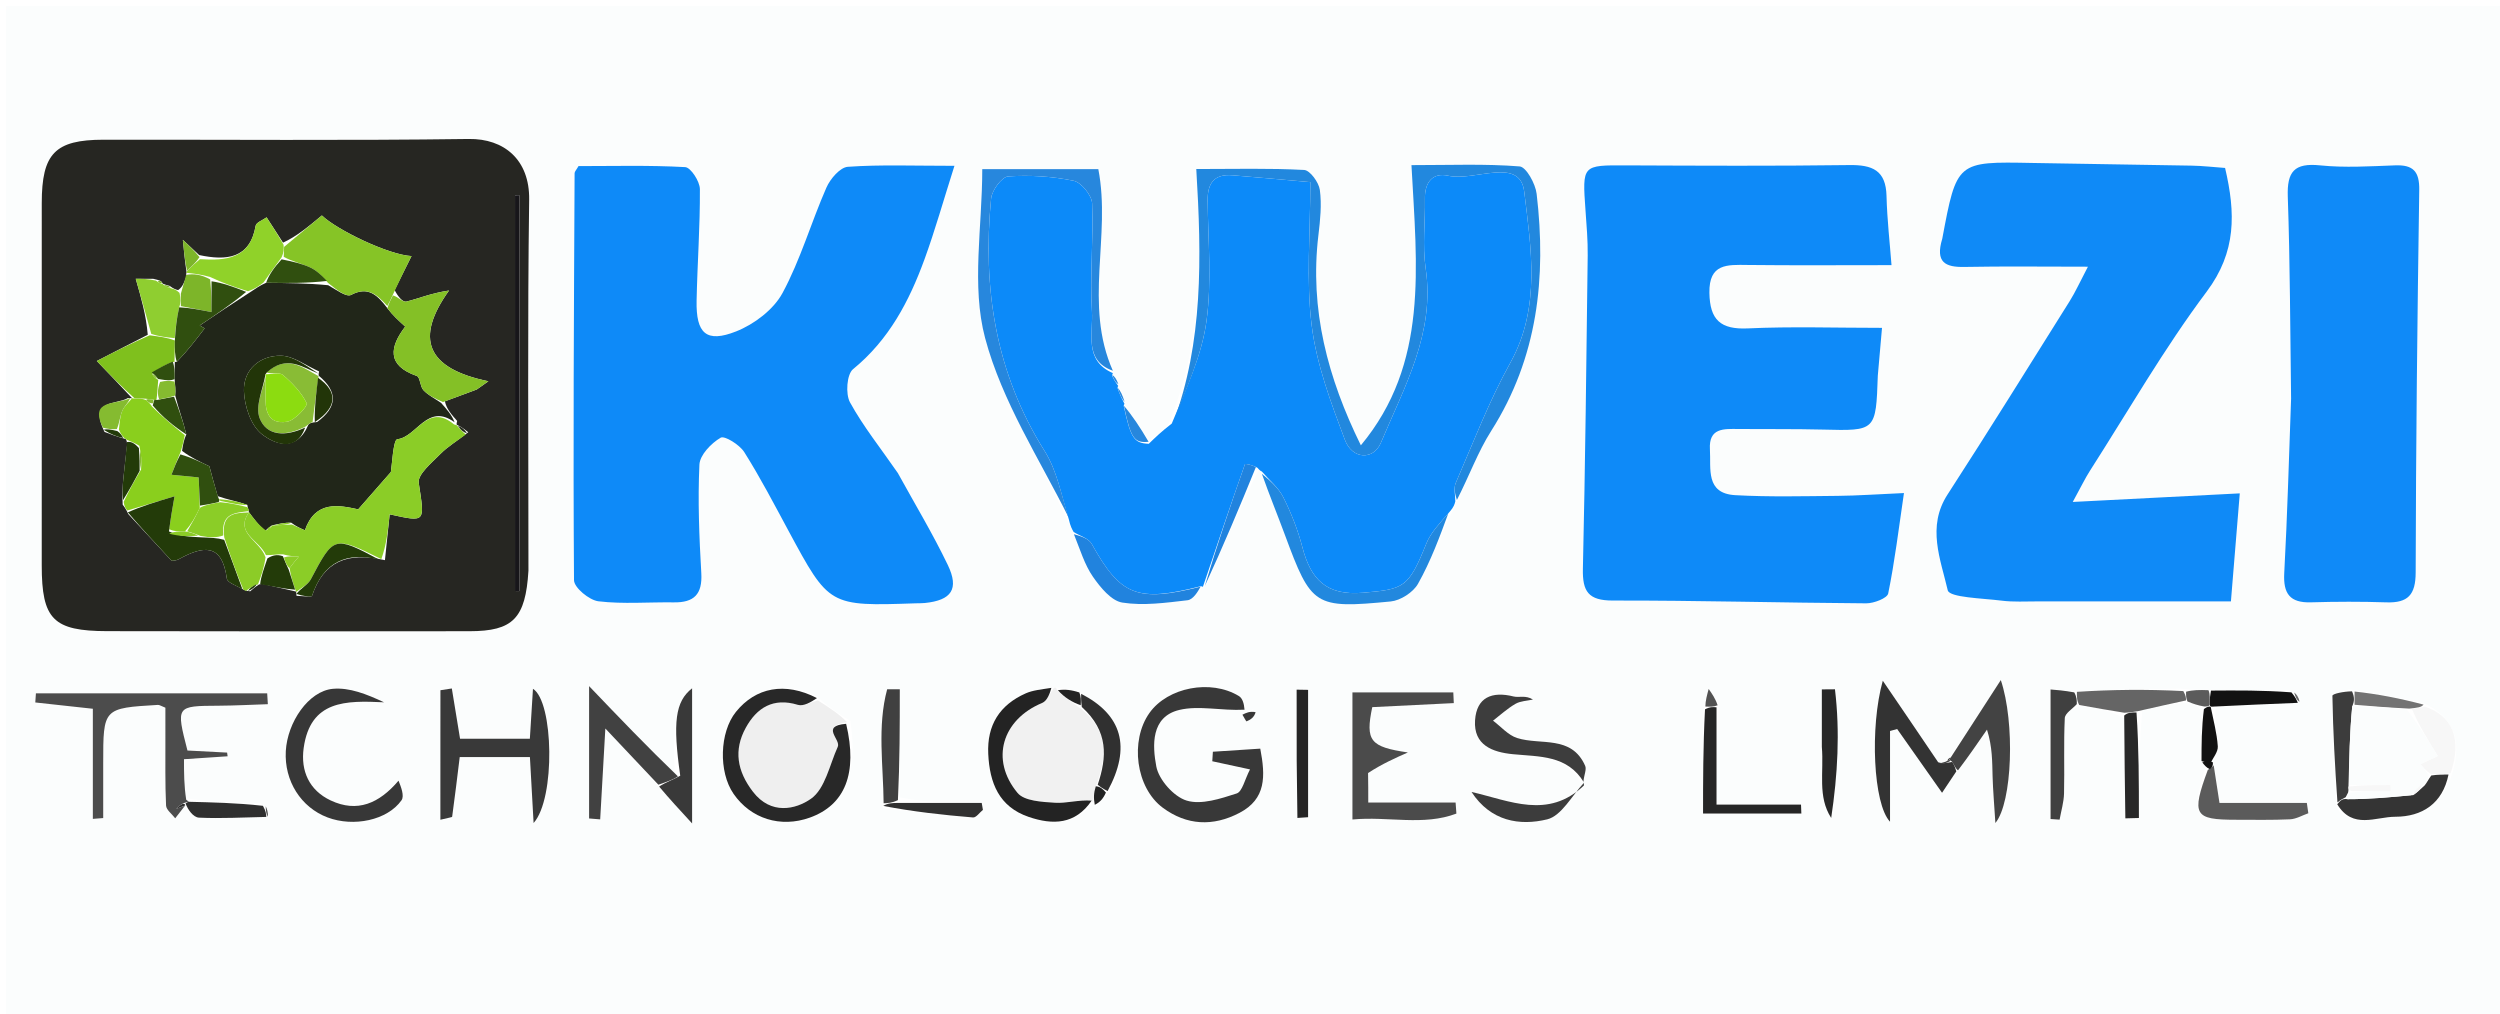 <svg version="1.1" id="Layer_1" xmlns="http://www.w3.org/2000/svg" xmlns:xlink="http://www.w3.org/1999/xlink" x="0px" y="0px"
	 width="100%" viewBox="0 0 414 168" enable-background="new 0 0 414 168" xml:space="preserve">
<path fill="#FBFDFD" opacity="1" stroke="none" 
	d="
M311,169 
	C207.333,169 104.167,169 1,169 
	C1,113 1,57 1,1 
	C139,1 277,1 415,1 
	C415,57 415,113 415,169 
	C380.5,169 346,169 311,169 
M321.744,126.379 
	C321.482,126.367 321.22,126.356 320.636,125.703 
	C317.887,121.671 315.139,117.639 311.79,112.728 
	C309.628,120.414 310.212,133.171 312.989,136.078 
	C312.989,130.595 312.989,125.823 312.989,121.051 
	C313.383,120.942 313.776,120.834 314.17,120.725 
	C316.566,124.128 318.962,127.532 321.604,131.285 
	C322.541,129.881 323.255,128.811 324.522,127.4 
	C326.03,125.209 327.537,123.019 329.045,120.828 
	C329.956,123.716 329.9,126.152 329.972,128.585 
	C330.039,130.873 330.24,133.157 330.434,136.291 
	C333.261,132.889 333.696,119.624 331.334,112.62 
	C328.192,117.477 325.627,121.444 322.78,125.539 
	C322.6,125.666 322.494,125.838 321.744,126.379 
M185.21,63.278 
	C184.886,62.776 184.561,62.273 184.21,61.962 
	C184.21,61.962 184.288,61.786 184.296,61.001 
	C179.416,50.415 184.033,39.148 181.883,28.009 
	C175.706,28.009 169.456,28.009 162.663,28.009 
	C162.663,37.614 160.836,47.34 163.131,55.97 
	C165.932,66.504 172.195,76.118 176.991,86.693 
	C177.259,87.162 177.526,87.631 177.882,88.823 
	C178.892,91.076 179.612,93.529 180.998,95.52 
	C182.222,97.28 184.034,99.501 185.859,99.789 
	C189.358,100.342 193.068,99.816 196.651,99.402 
	C197.591,99.293 198.388,97.95 199.15,97.058 
	C199.15,97.058 199.191,97.207 199.836,96.904 
	C202.542,90.486 205.248,84.069 208.461,77.855 
	C208.626,77.93 208.792,78.005 208.962,78.825 
	C210.236,82.068 211.565,85.29 212.773,88.557 
	C217.151,100.396 217.664,100.824 230.299,99.603 
	C231.922,99.446 234.022,98.094 234.816,96.685 
	C236.916,92.962 238.42,88.904 240.641,84.427 
	C240.761,83.959 240.882,83.49 241.521,82.572 
	C243.308,78.818 244.735,74.834 246.948,71.35 
	C254.659,59.211 256.097,45.936 254.468,32.098 
	C254.272,30.427 252.74,27.646 251.652,27.559 
	C245.939,27.102 240.17,27.345 233.737,27.345 
	C234.645,44.258 236.602,60.216 225.359,73.745 
	C219.886,62.625 216.838,51.241 218.334,38.903 
	C218.633,36.433 218.895,33.879 218.566,31.446 
	C218.397,30.2 216.935,28.198 215.969,28.145 
	C210.245,27.832 204.496,27.991 198.103,27.991 
	C199.002,42.728 199.24,56.681 193.415,70.403 
	C192.356,71.433 191.297,72.462 190.174,72.823 
	C188.837,70.816 187.501,68.808 186.115,66.901 
	C186.115,66.901 186.227,66.908 186.255,66.198 
	C185.88,65.415 185.506,64.633 185.094,63.935 
	C185.094,63.935 185.187,63.927 185.21,63.278 
M364.572,117.881 
	C364.572,120.598 364.572,123.315 364.572,126.032 
	C365.053,126.179 365.535,126.325 366.016,126.471 
	C366.461,125.512 367.329,124.525 367.268,123.599 
	C367.124,121.424 366.537,119.278 367.03,116.95 
	C371.524,116.763 376.018,116.576 381.088,116.009 
	C380.672,115.452 380.256,114.894 378.936,114.261 
	C374.669,114.295 370.402,114.328 365.308,114.227 
	C364.21,114.239 363.113,114.25 361.099,114.046 
	C355.378,114.123 349.657,114.199 343.042,114.454 
	C341.815,114.355 340.587,114.257 339.572,114.176 
	C339.572,121.525 339.572,128.577 339.572,135.63 
	C340.071,135.665 340.571,135.7 341.07,135.734 
	C341.326,134.289 341.77,132.849 341.804,131.399 
	C341.904,127.239 341.729,123.07 341.93,118.917 
	C341.969,118.116 343.222,117.374 344.721,116.881 
	C347.084,117.264 349.447,117.648 351.725,118.961 
	C351.802,124.48 351.88,130 351.958,135.52 
	C352.706,135.5 353.454,135.48 354.202,135.46 
	C354.202,129.652 354.202,123.843 354.771,117.567 
	C357.181,117.042 359.591,116.518 362.488,116.33 
	C363.231,116.572 363.974,116.814 364.572,117.881 
M43.059,133.015 
	C39.105,132.946 35.152,132.878 30.469,132.142 
	C30.469,130.064 30.469,127.987 30.469,125.724 
	C33.139,125.545 35.416,125.393 37.693,125.241 
	C37.665,125.036 37.637,124.832 37.609,124.628 
	C35.376,124.512 33.142,124.395 31.042,124.286 
	C29.142,116.885 29.142,116.908 36.194,116.867 
	C38.915,116.851 41.635,116.702 44.355,116.615 
	C44.319,116.013 44.283,115.412 44.247,114.811 
	C31.48,114.811 18.714,114.811 5.948,114.811 
	C5.913,115.317 5.879,115.822 5.844,116.328 
	C8.627,116.632 11.409,116.937 15.375,117.371 
	C15.375,123.452 15.375,129.53 15.375,135.607 
	C15.947,135.562 16.519,135.517 17.091,135.471 
	C17.091,132.438 17.091,129.404 17.091,126.371 
	C17.091,117.274 17.091,117.271 26.147,116.732 
	C26.41,116.717 26.687,116.925 27.388,117.194 
	C27.388,118.821 27.384,120.616 27.389,122.411 
	C27.399,126.074 27.33,129.741 27.499,133.398 
	C27.533,134.123 28.486,134.806 29.015,135.508 
	C29.556,134.813 30.096,134.118 30.695,133.337 
	C30.695,133.337 30.649,133.07 30.935,132.833 
	C30.935,132.833 31.289,132.719 30.17,133.363 
	C31.098,134.076 32,135.358 32.959,135.403 
	C36.662,135.576 40.383,135.355 44.636,135.254 
	C44.414,134.559 44.192,133.865 43.059,133.015 
M183.88,131.096 
	C187.391,123.693 185.798,118.363 178.437,114.44 
	C177.454,114.272 176.47,114.104 175.168,113.833 
	C174.94,113.797 174.724,113.832 173.695,113.879 
	C172.412,114.181 171.045,114.294 169.861,114.82 
	C165.55,116.733 163.424,120.066 163.654,124.858 
	C163.884,129.651 165.417,133.603 170.369,135.286 
	C174.321,136.63 178.06,136.579 181.013,133.013 
	C181.013,133.013 181.052,133.028 181.536,133.525 
	C182.13,132.878 182.724,132.23 183.88,131.096 
M401.115,116.343 
	C397.384,115.63 393.653,114.917 389.082,114.139 
	C388.093,114.503 386.24,114.881 386.246,115.228 
	C386.348,121.181 386.679,127.13 386.893,133.706 
	C389.606,137.405 393.416,135.258 396.652,135.255 
	C401.09,135.251 404.508,133.081 406.183,127.817 
	C407.758,122.355 406.119,118.525 401.115,116.343 
M149.006,132.039 
	C149.006,126.073 149.006,120.107 149.006,114.141 
	C148.309,114.14 147.612,114.139 146.915,114.138 
	C145.256,120.318 146.274,126.708 146.204,133.898 
	C151.18,134.411 156.153,134.966 161.138,135.371 
	C161.645,135.413 162.225,134.556 162.771,134.116 
	C162.705,133.734 162.639,133.352 162.574,132.97 
	C158.073,132.97 153.573,132.97 149.006,132.039 
M366.349,125.778 
	C365.799,125.936 365.249,126.094 364.699,126.252 
	C365.031,126.684 365.364,127.116 365.015,127.775 
	C362.855,134.99 363.353,135.75 370.276,135.753 
	C373.265,135.754 376.258,135.821 379.241,135.677 
	C380.26,135.627 381.253,135.025 382.258,134.675 
	C382.177,134.105 382.095,133.534 382.013,132.964 
	C377.095,132.964 372.176,132.964 367.548,132.964 
	C367.13,130.255 366.858,128.491 366.349,125.778 
M284.621,116.458 
	C284.066,115.67 283.511,114.882 282.956,114.094 
	C282.686,115.076 282.415,116.057 282.025,117.962 
	C282.025,123.707 282.025,129.452 282.025,134.719 
	C287.979,134.719 293.142,134.719 298.305,134.719 
	C298.286,134.228 298.267,133.736 298.248,133.245 
	C293.766,133.245 289.285,133.245 284.256,133.245 
	C284.256,127.403 284.256,122.268 284.621,116.458 
M262.293,130.552 
	C256.376,135.745 250.025,132.599 243.68,131.146 
	C246.867,136.033 251.681,136.789 256.21,135.686 
	C258.591,135.106 260.298,131.762 262.193,129.109 
	C262.314,128.337 262.769,127.419 262.504,126.818 
	C260.237,121.677 255.132,123.46 251.229,122.213 
	C249.746,121.74 248.564,120.326 247.245,119.341 
	C248.477,118.396 249.633,117.322 250.967,116.553 
	C251.793,116.077 252.887,116.064 253.861,115.843 
	C252.628,115.073 251.554,115.563 250.66,115.338 
	C247.059,114.432 244.517,115.48 244.268,119.295 
	C244.001,123.398 247.155,124.565 250.528,124.895 
	C254.936,125.326 259.57,125.024 262.293,130.552 
M111.74,128.454 
	C107.134,123.637 102.527,118.821 97.554,113.622 
	C97.554,121.671 97.554,128.604 97.554,135.538 
	C98.166,135.588 98.779,135.638 99.391,135.688 
	C99.661,130.937 99.93,126.186 100.245,120.64 
	C103.504,124.094 106.263,127.019 109.273,130.564 
	C110.836,132.261 112.4,133.959 114.612,136.361 
	C114.612,128.143 114.612,121.228 114.612,113.983 
	C111.803,116.188 111.394,119.617 111.74,128.454 
M140.834,119.416 
	C139.038,118.274 137.242,117.131 135.127,115.218 
	C129.985,112.863 125.133,113.839 121.869,117.887 
	C119.153,121.254 118.963,127.823 121.476,131.457 
	C124.335,135.59 129.262,137.13 134.093,135.402 
	C139.902,133.323 142.087,128.111 140.834,119.416 
M87.514,94.064 
	C87.519,73.732 87.346,53.396 87.63,33.068 
	C87.722,26.434 83.464,22.933 77.628,23.014 
	C57.466,23.293 37.298,23.108 17.132,23.136 
	C9.104,23.147 6.918,25.422 6.915,33.627 
	C6.906,53.627 6.906,73.626 6.911,93.626 
	C6.914,102.554 8.787,104.498 17.761,104.519 
	C37.761,104.567 57.76,104.558 77.76,104.529 
	C84.956,104.518 87.028,102.424 87.514,94.064 
M148.483,78.012 
	C145.858,74.246 142.957,70.632 140.76,66.631 
	C139.994,65.238 140.225,61.981 141.269,61.129 
	C147.217,56.274 150.567,49.873 153.1,42.934 
	C154.832,38.189 156.198,33.311 158.056,27.46 
	C151.274,27.46 145.815,27.239 140.399,27.622 
	C139.116,27.713 137.488,29.62 136.856,31.058 
	C134.317,36.84 132.564,43.015 129.578,48.534 
	C128.093,51.28 124.877,53.706 121.894,54.884 
	C116.956,56.834 115.246,55.22 115.357,49.787 
	C115.482,43.628 115.942,37.472 115.902,31.317 
	C115.893,30.041 114.386,27.726 113.469,27.675 
	C107.533,27.343 101.569,27.505 95.801,27.505 
	C95.45,28.128 95.154,28.408 95.153,28.69 
	C95.046,51.155 94.895,73.62 95.056,96.083 
	C95.065,97.313 97.58,99.394 99.107,99.576 
	C103.214,100.066 107.419,99.694 111.583,99.753 
	C114.936,99.8 116.339,98.413 116.136,94.912 
	C115.79,88.93 115.543,82.916 115.824,76.941 
	C115.899,75.338 117.777,73.403 119.336,72.484 
	C119.988,72.1 122.478,73.646 123.25,74.871 
	C125.904,79.081 128.209,83.515 130.575,87.902 
	C137.31,100.392 137.296,100.399 151.648,99.909 
	C152.148,99.892 152.651,99.909 153.147,99.859 
	C157.567,99.409 158.877,97.558 156.952,93.552 
	C154.505,88.461 151.583,83.597 148.483,78.012 
M311.014,61.742 
	C311.225,59.312 311.437,56.883 311.662,54.292 
	C303.979,54.292 296.697,54.045 289.443,54.382 
	C284.907,54.592 283.155,52.963 283.077,48.501 
	C282.992,43.622 286.021,43.839 289.386,43.879 
	C297.134,43.971 304.882,43.908 313.235,43.908 
	C312.962,40.304 312.506,36.379 312.408,32.445 
	C312.302,28.198 310.061,27.282 306.249,27.335 
	C293.943,27.505 281.633,27.439 269.324,27.386 
	C262.006,27.354 262.02,27.288 262.557,34.815 
	C262.735,37.305 262.953,39.802 262.923,42.293 
	C262.712,59.589 262.516,76.886 262.127,94.179 
	C262.042,97.939 263.013,99.459 267.099,99.451 
	C281.08,99.425 295.06,99.823 309.042,99.913 
	C310.304,99.921 312.525,99.068 312.686,98.284 
	C313.766,93.018 314.41,87.662 315.296,81.649 
	C310.878,81.845 307.596,82.084 304.312,82.115 
	C298.662,82.167 292.999,82.313 287.365,82 
	C282.392,81.724 283.356,77.617 283.164,74.417 
	C282.949,70.831 285.47,71.022 287.877,71.043 
	C292.539,71.082 297.203,71.021 301.862,71.139 
	C310.652,71.363 310.651,71.404 311.014,61.742 
M321.535,39.953 
	C320.442,43.468 322.165,44.268 325.315,44.206 
	C331.829,44.077 338.347,44.167 345.759,44.167 
	C344.432,46.691 343.701,48.332 342.757,49.839 
	C336.043,60.549 329.374,71.288 322.507,81.898 
	C319.041,87.252 321.376,92.665 322.547,97.756 
	C322.824,98.959 328.329,99.07 331.456,99.467 
	C333.425,99.718 335.445,99.59 337.443,99.592 
	C347.891,99.6 358.339,99.596 369.44,99.596 
	C369.928,93.64 370.416,87.692 370.908,81.701 
	C361.253,82.197 352.773,82.633 343.249,83.122 
	C344.68,80.511 345.309,79.184 346.096,77.957 
	C352.464,68.018 358.361,57.721 365.423,48.3 
	C370.367,41.705 370.223,35.273 368.474,27.812 
	C366.592,27.676 364.794,27.465 362.992,27.43 
	C354.173,27.258 345.353,27.158 336.534,26.986 
	C324.038,26.741 324.039,26.724 321.535,39.953 
M379.404,66.504 
	C379.044,75.973 378.782,85.447 378.27,94.908 
	C378.086,98.322 379.208,99.851 382.701,99.747 
	C386.855,99.624 391.019,99.61 395.172,99.751 
	C398.752,99.872 400.029,98.519 400.036,94.79 
	C400.076,73.684 400.314,52.578 400.628,31.474 
	C400.674,28.397 399.637,27.271 396.635,27.382 
	C392.493,27.535 388.306,27.805 384.204,27.384 
	C379.921,26.944 378.713,28.427 378.857,32.577 
	C379.236,43.546 379.248,54.527 379.404,66.504 
M226.521,127.531 
	C228.866,126.496 231.212,125.46 233.145,124.607 
	C226.916,123.683 226.07,122.709 227.247,117.102 
	C231.72,116.881 236.234,116.658 240.749,116.434 
	C240.722,115.845 240.695,115.255 240.668,114.666 
	C235.196,114.666 229.724,114.666 223.963,114.666 
	C223.963,121.343 223.963,128.252 223.963,135.708 
	C229.865,135.15 235.72,136.809 241.179,134.73 
	C241.135,134.122 241.091,133.513 241.048,132.904 
	C236.302,132.904 231.557,132.904 226.584,132.904 
	C226.584,131.124 226.584,129.812 226.521,127.531 
M206.44,117.151 
	C206.022,116.51 205.753,115.626 205.164,115.267 
	C200.508,112.432 193.377,113.817 190.359,118.052 
	C187.097,122.629 188.058,130.458 192.598,133.792 
	C196.517,136.669 200.845,136.921 205.251,134.616 
	C209.693,132.293 209.57,128.533 208.701,123.975 
	C205.964,124.154 203.408,124.32 200.853,124.486 
	C200.82,125.012 200.787,125.538 200.755,126.064 
	C202.612,126.465 204.469,126.867 207.001,127.414 
	C206.126,129.085 205.732,131.095 204.789,131.399 
	C202.121,132.257 198.953,133.321 196.507,132.577 
	C194.379,131.929 191.898,129.129 191.483,126.921 
	C190.832,123.459 190.572,118.702 195.284,117.568 
	C198.554,116.781 202.242,117.73 206.44,117.151 
M72.926,121.614 
	C72.926,126.245 72.926,130.876 72.926,135.749 
	C74.294,135.401 74.863,135.357 74.879,135.238 
	C75.321,132.036 75.706,128.826 76.131,125.365 
	C79.973,125.365 83.842,125.365 87.753,125.365 
	C87.955,128.986 88.14,132.293 88.364,136.292 
	C92.017,132.237 91.674,116.152 88.259,114.067 
	C88.077,116.988 87.907,119.716 87.744,122.329 
	C83.662,122.329 79.902,122.329 76.185,122.329 
	C75.696,119.345 75.26,116.677 74.823,114.01 
	C74.194,114.107 73.564,114.204 72.935,114.301 
	C72.935,116.42 72.935,118.539 72.926,121.614 
M65.66,129.399 
	C62.776,133.059 59.166,134.628 54.752,132.548 
	C51.2,130.875 49.764,127.658 50.287,123.883 
	C51.389,115.932 57.274,116.001 63.604,116.303 
	C60.73,114.952 57.868,113.82 55.131,114.067 
	C51.088,114.432 47.589,119.605 47.327,124.393 
	C47.058,129.308 49.828,133.702 54.245,135.368 
	C58.562,136.997 64.139,135.844 66.488,132.53 
	C67,131.808 66.411,130.307 65.66,129.399 
M301.696,124.112 
	C302.057,127.902 300.953,131.905 303.246,135.454 
	C304.324,128.288 304.721,121.195 303.868,114.146 
	C303.144,114.152 302.42,114.158 301.696,114.164 
	C301.696,117.189 301.696,120.213 301.696,124.112 
M214.742,126.438 
	C214.778,129.442 214.814,132.447 214.85,135.451 
	C215.44,135.411 216.03,135.371 216.62,135.33 
	C216.62,128.3 216.62,121.27 216.62,114.24 
	C215.988,114.229 215.355,114.218 214.723,114.207 
	C214.723,117.962 214.723,121.717 214.742,126.438 
M207.542,117.441 
	C206.943,117.746 206.344,118.051 205.746,118.356 
	C205.981,118.742 206.363,119.485 206.431,119.458 
	C207.088,119.19 207.693,118.793 207.542,117.441 
z"/>
<path fill="#262622" opacity="1" stroke="none" 
	d="
M87.511,94.51 
	C87.028,102.424 84.956,104.518 77.76,104.529 
	C57.76,104.558 37.761,104.567 17.761,104.519 
	C8.787,104.498 6.914,102.554 6.911,93.626 
	C6.906,73.626 6.906,53.627 6.915,33.627 
	C6.918,25.422 9.104,23.147 17.132,23.136 
	C37.298,23.108 57.466,23.293 77.628,23.014 
	C83.464,22.933 87.722,26.434 87.63,33.068 
	C87.346,53.396 87.519,73.732 87.511,94.51 
M26.766,46.673 
	C26.562,46.453 26.318,46.393 25.35,46.167 
	C24.429,46.167 23.509,46.167 22.477,46.167 
	C23.382,49.333 24.186,52.144 24.468,55.436 
	C21.686,56.868 18.904,58.3 16.03,59.779 
	C18.191,62.035 20.057,63.981 21.918,65.992 
	C21.918,65.992 21.894,65.931 21.176,65.919 
	C19.241,67.086 14.697,66.056 17.3,71.525 
	C18.381,71.94 19.463,72.354 20.797,72.693 
	C20.797,72.693 21.015,72.842 21.056,73.573 
	C20.848,75.433 20.625,77.291 20.437,79.153 
	C20.307,80.433 20.224,81.719 20.318,83.583 
	C20.572,83.902 20.826,84.222 21.263,85.152 
	C23.456,87.517 25.65,89.881 28.373,92.817 
	C28.062,92.863 28.973,92.956 29.632,92.591 
	C33.656,90.366 36.774,89.913 37.567,95.82 
	C37.66,96.513 39.251,97.004 40.456,97.711 
	C40.456,97.711 40.754,97.854 41.429,97.916 
	C41.889,97.519 42.349,97.122 42.817,96.841 
	C42.817,96.841 42.718,96.782 43.441,96.695 
	C45.282,97.115 47.123,97.534 49.039,97.963 
	C49.039,97.963 49.047,98.039 49.109,98.671 
	C49.997,98.683 51.584,98.93 51.671,98.672 
	C53.59,92.966 57.48,91.36 63.745,92.763 
	C64.007,90.225 64.268,87.688 64.528,85.171 
	C70.591,86.504 70.327,86.543 69.343,79.96 
	C69.135,78.564 71.495,76.638 72.912,75.192 
	C74.137,73.941 75.704,73.025 77.545,71.572 
	C76.964,71.125 76.383,70.678 75.684,70.363 
	C75.684,70.363 75.511,70.4 75.704,69.703 
	C74.816,68.706 73.928,67.71 73.678,66.455 
	C75.434,65.803 77.19,65.151 78.946,64.499 
	C79.591,64.046 80.235,63.592 80.88,63.138 
	C70.549,61.009 68.692,56.023 74.357,48.111 
	C71.325,48.568 69.351,49.441 67.287,49.944 
	C66.721,50.082 65.885,49.113 65.348,48.026 
	C66.234,46.247 67.121,44.468 68.146,42.41 
	C64.295,42.192 55.762,38.059 53.303,35.68 
	C51.2,37.429 49.124,39.155 46.87,40.182 
	C45.963,38.786 45.056,37.39 44.149,35.993 
	C43.522,36.451 42.433,36.83 42.338,37.379 
	C41.394,42.881 37.448,43.189 32.98,42.236 
	C32.08,41.397 31.18,40.559 30.28,39.721 
	C30.451,41.517 30.623,43.313 30.899,45.108 
	C30.899,45.108 30.812,45.166 30.833,45.875 
	C30.532,46.71 30.23,47.544 29.495,48.045 
	C29.145,47.953 28.795,47.861 28.067,47.335 
	C27.706,47.239 27.345,47.143 26.983,46.992 
	C26.983,46.992 26.944,47.029 26.766,46.673 
M85.994,61.5 
	C85.994,51.774 85.994,42.047 85.994,32.321 
	C85.759,32.327 85.523,32.333 85.288,32.339 
	C85.288,54.185 85.288,76.03 85.288,97.875 
	C85.523,97.876 85.759,97.877 85.994,97.877 
	C85.994,86.085 85.994,74.292 85.994,61.5 
z"/>
<path fill="#0C8AF9" opacity="1" stroke="none" 
	d="
M208.958,78.079 
	C208.792,78.005 208.626,77.93 208.225,77.459 
	C207.356,76.991 206.21,76.738 206.163,76.872 
	C203.779,83.63 201.49,90.42 199.191,97.207 
	C199.191,97.207 199.15,97.058 198.765,97.095 
	C188.294,99.791 185.549,98.633 180.785,90.065 
	C180.271,89.141 178.814,88.743 177.794,88.101 
	C177.526,87.631 177.259,87.162 176.996,86.007 
	C175.709,81.777 174.993,77.87 173.027,74.752 
	C164.872,61.825 162.681,47.734 164.129,32.87 
	C164.262,31.511 165.903,29.285 166.961,29.214 
	C170.551,28.974 174.259,29.203 177.781,29.933 
	C179.059,30.198 180.801,32.342 180.856,33.688 
	C181.097,39.655 180.463,45.664 180.828,51.616 
	C181.045,55.145 179.454,59.683 184.288,61.786 
	C184.288,61.786 184.21,61.962 184.161,62.199 
	C184.47,62.932 184.828,63.43 185.187,63.927 
	C185.187,63.927 185.094,63.935 185.066,64.254 
	C185.434,65.35 185.83,66.129 186.227,66.908 
	C186.227,66.908 186.115,66.901 186.091,67.235 
	C187.25,72.596 187.82,73.404 190.238,73.492 
	C191.297,72.462 192.356,71.433 194.041,70.148 
	C196.444,64.337 199.011,58.89 199.792,53.197 
	C200.69,46.657 200.065,39.898 199.984,33.236 
	C199.949,30.318 201.085,28.785 204.101,29.029 
	C208.313,29.369 212.521,29.765 216.992,30.161 
	C216.992,38.613 216.272,46.348 217.211,53.877 
	C218.016,60.333 220.396,66.674 222.71,72.829 
	C223.949,76.126 227.465,76.215 228.676,73.319 
	C232.546,64.067 237.682,55.161 236.087,44.413 
	C235.531,40.663 236.04,36.762 235.967,32.932 
	C235.916,30.199 237.242,28.515 239.853,29.108 
	C244.189,30.091 251.706,25.842 252.415,31.762 
	C253.521,40.997 255.214,50.888 250.106,60.085 
	C246.579,66.437 243.971,73.305 241.066,79.991 
	C240.693,80.849 241.007,82.004 241.002,83.022 
	C240.882,83.49 240.761,83.959 240.082,84.728 
	C238.396,86.683 236.928,88.202 236.199,90.017 
	C233.239,97.377 232.482,97.561 225.74,98.156 
	C219.628,98.695 217.057,95.915 215.672,90.609 
	C214.929,87.763 213.829,84.962 212.508,82.334 
	C211.7,80.727 210.166,79.485 208.958,78.079 
z"/>
<path fill="#0E8AF8" opacity="1" stroke="none" 
	d="
M148.675,78.324 
	C151.583,83.597 154.505,88.461 156.952,93.552 
	C158.877,97.558 157.567,99.409 153.147,99.859 
	C152.651,99.909 152.148,99.892 151.648,99.909 
	C137.296,100.399 137.31,100.392 130.575,87.902 
	C128.209,83.515 125.904,79.081 123.25,74.871 
	C122.478,73.646 119.988,72.1 119.336,72.484 
	C117.777,73.403 115.899,75.338 115.824,76.941 
	C115.543,82.916 115.79,88.93 116.136,94.912 
	C116.339,98.413 114.936,99.8 111.583,99.753 
	C107.419,99.694 103.214,100.066 99.107,99.576 
	C97.58,99.394 95.065,97.313 95.056,96.083 
	C94.895,73.62 95.046,51.155 95.153,28.69 
	C95.154,28.408 95.45,28.128 95.801,27.505 
	C101.569,27.505 107.533,27.343 113.469,27.675 
	C114.386,27.726 115.893,30.041 115.902,31.317 
	C115.942,37.472 115.482,43.628 115.357,49.787 
	C115.246,55.22 116.956,56.834 121.894,54.884 
	C124.877,53.706 128.093,51.28 129.578,48.534 
	C132.564,43.015 134.317,36.84 136.856,31.058 
	C137.488,29.62 139.116,27.713 140.399,27.622 
	C145.815,27.239 151.274,27.46 158.056,27.46 
	C156.198,33.311 154.832,38.189 153.1,42.934 
	C150.567,49.873 147.217,56.274 141.269,61.129 
	C140.225,61.981 139.994,65.238 140.76,66.631 
	C142.957,70.632 145.858,74.246 148.675,78.324 
z"/>
<path fill="#0E8AF8" opacity="1" stroke="none" 
	d="
M310.967,62.197 
	C310.651,71.404 310.652,71.363 301.862,71.139 
	C297.203,71.021 292.539,71.082 287.877,71.043 
	C285.47,71.022 282.949,70.831 283.164,74.417 
	C283.356,77.617 282.392,81.724 287.365,82 
	C292.999,82.313 298.662,82.167 304.312,82.115 
	C307.596,82.084 310.878,81.845 315.296,81.649 
	C314.41,87.662 313.766,93.018 312.686,98.284 
	C312.525,99.068 310.304,99.921 309.042,99.913 
	C295.06,99.823 281.08,99.425 267.099,99.451 
	C263.013,99.459 262.042,97.939 262.127,94.179 
	C262.516,76.886 262.712,59.589 262.923,42.293 
	C262.953,39.802 262.735,37.305 262.557,34.815 
	C262.02,27.288 262.006,27.354 269.324,27.386 
	C281.633,27.439 293.943,27.505 306.249,27.335 
	C310.061,27.282 312.302,28.198 312.408,32.445 
	C312.506,36.379 312.962,40.304 313.235,43.908 
	C304.882,43.908 297.134,43.971 289.386,43.879 
	C286.021,43.839 282.992,43.622 283.077,48.501 
	C283.155,52.963 284.907,54.592 289.443,54.382 
	C296.697,54.045 303.979,54.292 311.662,54.292 
	C311.437,56.883 311.225,59.312 310.967,62.197 
z"/>
<path fill="#0F8AF7" opacity="1" stroke="none" 
	d="
M321.638,39.537 
	C324.039,26.724 324.038,26.741 336.534,26.986 
	C345.353,27.158 354.173,27.258 362.992,27.43 
	C364.794,27.465 366.592,27.676 368.474,27.812 
	C370.223,35.273 370.367,41.705 365.423,48.3 
	C358.361,57.721 352.464,68.018 346.096,77.957 
	C345.309,79.184 344.68,80.511 343.249,83.122 
	C352.773,82.633 361.253,82.197 370.908,81.701 
	C370.416,87.692 369.928,93.64 369.44,99.596 
	C358.339,99.596 347.891,99.6 337.443,99.592 
	C335.445,99.59 333.425,99.718 331.456,99.467 
	C328.329,99.07 322.824,98.959 322.547,97.756 
	C321.376,92.665 319.041,87.252 322.507,81.898 
	C329.374,71.288 336.043,60.549 342.757,49.839 
	C343.701,48.332 344.432,46.691 345.759,44.167 
	C338.347,44.167 331.829,44.077 325.315,44.206 
	C322.165,44.268 320.442,43.468 321.638,39.537 
z"/>
<path fill="#0F8AF8" opacity="1" stroke="none" 
	d="
M379.405,66.003 
	C379.248,54.527 379.236,43.546 378.857,32.577 
	C378.713,28.427 379.921,26.944 384.204,27.384 
	C388.306,27.805 392.493,27.535 396.635,27.382 
	C399.637,27.271 400.674,28.397 400.628,31.474 
	C400.314,52.578 400.076,73.684 400.036,94.79 
	C400.029,98.519 398.752,99.872 395.172,99.751 
	C391.019,99.61 386.855,99.624 382.701,99.747 
	C379.208,99.851 378.086,98.322 378.27,94.908 
	C378.782,85.447 379.044,75.973 379.405,66.003 
z"/>
<path fill="#2288DE" opacity="1" stroke="none" 
	d="
M241.262,82.797 
	C241.007,82.004 240.693,80.849 241.066,79.991 
	C243.971,73.305 246.579,66.437 250.106,60.085 
	C255.214,50.888 253.521,40.997 252.415,31.762 
	C251.706,25.842 244.189,30.091 239.853,29.108 
	C237.242,28.515 235.916,30.199 235.967,32.932 
	C236.04,36.762 235.531,40.663 236.087,44.413 
	C237.682,55.161 232.546,64.067 228.676,73.319 
	C227.465,76.215 223.949,76.126 222.71,72.829 
	C220.396,66.674 218.016,60.333 217.211,53.877 
	C216.272,46.348 216.992,38.613 216.992,30.161 
	C212.521,29.765 208.313,29.369 204.101,29.029 
	C201.085,28.785 199.949,30.318 199.984,33.236 
	C200.065,39.898 200.69,46.657 199.792,53.197 
	C199.011,58.89 196.444,64.337 194.304,69.939 
	C199.24,56.681 199.002,42.728 198.103,27.991 
	C204.496,27.991 210.245,27.832 215.969,28.145 
	C216.935,28.198 218.397,30.2 218.566,31.446 
	C218.895,33.879 218.633,36.433 218.334,38.903 
	C216.838,51.241 219.886,62.625 225.359,73.745 
	C236.602,60.216 234.645,44.258 233.737,27.345 
	C240.17,27.345 245.939,27.102 251.652,27.559 
	C252.74,27.646 254.272,30.427 254.468,32.098 
	C256.097,45.936 254.659,59.211 246.948,71.35 
	C244.735,74.834 243.308,78.818 241.262,82.797 
z"/>
<path fill="#EFEFEF" opacity="1" stroke="none" 
	d="
M135.446,115.989 
	C137.242,117.131 139.038,118.274 140.255,119.585 
	C135.799,120.224 139.286,122.447 138.732,123.669 
	C137.38,126.657 136.641,130.626 134.3,132.272 
	C131.759,134.059 127.662,134.979 124.695,131.121 
	C122.052,127.685 121.477,124.207 123.496,120.527 
	C125.31,117.222 128.036,115.47 132.122,116.723 
	C133.067,117.013 134.33,116.261 135.446,115.989 
z"/>
<path fill="#4C4C4C" opacity="1" stroke="none" 
	d="
M31.289,132.719 
	C31.289,132.719 30.935,132.833 30.419,132.989 
	C29.66,133.411 29.418,133.677 29.176,133.942 
	C29.663,133.769 30.15,133.596 30.637,133.422 
	C30.096,134.118 29.556,134.813 29.015,135.508 
	C28.486,134.806 27.533,134.123 27.499,133.398 
	C27.33,129.741 27.399,126.074 27.389,122.411 
	C27.384,120.616 27.388,118.821 27.388,117.194 
	C26.687,116.925 26.41,116.717 26.147,116.732 
	C17.091,117.271 17.091,117.274 17.091,126.371 
	C17.091,129.404 17.091,132.438 17.091,135.471 
	C16.519,135.517 15.947,135.562 15.375,135.607 
	C15.375,129.53 15.375,123.452 15.375,117.371 
	C11.409,116.937 8.627,116.632 5.844,116.328 
	C5.879,115.822 5.913,115.317 5.948,114.811 
	C18.714,114.811 31.48,114.811 44.247,114.811 
	C44.283,115.412 44.319,116.013 44.355,116.615 
	C41.635,116.702 38.915,116.851 36.194,116.867 
	C29.142,116.908 29.142,116.885 31.042,124.286 
	C33.142,124.395 35.376,124.512 37.609,124.628 
	C37.637,124.832 37.665,125.036 37.693,125.241 
	C35.416,125.393 33.139,125.545 30.469,125.724 
	C30.469,127.987 30.469,130.064 30.838,132.439 
	C31.207,132.737 31.289,132.719 31.289,132.719 
z"/>
<path fill="#F1F1F1" opacity="1" stroke="none" 
	d="
M174.518,113.937 
	C174.724,113.832 174.94,113.797 175.023,114.245 
	C176.235,115.492 177.591,116.326 179.13,117.453 
	C183.598,121.113 183.316,125.405 181.461,130.209 
	C181.112,131.322 181.082,132.175 181.052,133.028 
	C181.052,133.028 181.013,133.013 180.77,132.564 
	C178.584,132.419 176.62,133.06 174.706,132.936 
	C172.567,132.797 169.633,132.662 168.507,131.309 
	C163.905,125.78 165.989,119.138 172.583,116.41 
	C173.425,116.061 173.883,114.784 174.518,113.937 
z"/>
<path fill="#4B4B4B" opacity="1" stroke="none" 
	d="
M226.552,128.015 
	C226.584,129.812 226.584,131.124 226.584,132.904 
	C231.557,132.904 236.302,132.904 241.048,132.904 
	C241.091,133.513 241.135,134.122 241.179,134.73 
	C235.72,136.809 229.865,135.15 223.963,135.708 
	C223.963,128.252 223.963,121.343 223.963,114.666 
	C229.724,114.666 235.196,114.666 240.668,114.666 
	C240.695,115.255 240.722,115.845 240.749,116.434 
	C236.234,116.658 231.72,116.881 227.247,117.102 
	C226.07,122.709 226.916,123.683 233.145,124.607 
	C231.212,125.46 228.866,126.496 226.552,128.015 
z"/>
<path fill="#2787DD" opacity="1" stroke="none" 
	d="
M184.292,61.394 
	C179.454,59.683 181.045,55.145 180.828,51.616 
	C180.463,45.664 181.097,39.655 180.856,33.688 
	C180.801,32.342 179.059,30.198 177.781,29.933 
	C174.259,29.203 170.551,28.974 166.961,29.214 
	C165.903,29.285 164.262,31.511 164.129,32.87 
	C162.681,47.734 164.872,61.825 173.027,74.752 
	C174.993,77.87 175.709,81.777 176.981,85.726 
	C172.195,76.118 165.932,66.504 163.131,55.97 
	C160.836,47.34 162.663,37.614 162.663,28.009 
	C169.456,28.009 175.706,28.009 181.883,28.009 
	C184.033,39.148 179.416,50.415 184.292,61.394 
z"/>
<path fill="#383838" opacity="1" stroke="none" 
	d="
M206.092,117.527 
	C202.242,117.73 198.554,116.781 195.284,117.568 
	C190.572,118.702 190.832,123.459 191.483,126.921 
	C191.898,129.129 194.379,131.929 196.507,132.577 
	C198.953,133.321 202.121,132.257 204.789,131.399 
	C205.732,131.095 206.126,129.085 207.001,127.414 
	C204.469,126.867 202.612,126.465 200.755,126.064 
	C200.787,125.538 200.82,125.012 200.853,124.486 
	C203.408,124.32 205.964,124.154 208.701,123.975 
	C209.57,128.533 209.693,132.293 205.251,134.616 
	C200.845,136.921 196.517,136.669 192.598,133.792 
	C188.058,130.458 187.097,122.629 190.359,118.052 
	C193.377,113.817 200.508,112.432 205.164,115.267 
	C205.753,115.626 206.022,116.51 206.092,117.527 
z"/>
<path fill="#393939" opacity="1" stroke="none" 
	d="
M72.93,121.136 
	C72.935,118.539 72.935,116.42 72.935,114.301 
	C73.564,114.204 74.194,114.107 74.823,114.01 
	C75.26,116.677 75.696,119.345 76.185,122.329 
	C79.902,122.329 83.662,122.329 87.744,122.329 
	C87.907,119.716 88.077,116.988 88.259,114.067 
	C91.674,116.152 92.017,132.237 88.364,136.292 
	C88.14,132.293 87.955,128.986 87.753,125.365 
	C83.842,125.365 79.973,125.365 76.131,125.365 
	C75.706,128.826 75.321,132.036 74.879,135.238 
	C74.863,135.357 74.294,135.401 72.926,135.749 
	C72.926,130.876 72.926,126.245 72.93,121.136 
z"/>
<path fill="#373737" opacity="1" stroke="none" 
	d="
M65.995,129.282 
	C66.411,130.307 67,131.808 66.488,132.53 
	C64.139,135.844 58.562,136.997 54.245,135.368 
	C49.828,133.702 47.058,129.308 47.327,124.393 
	C47.589,119.605 51.088,114.432 55.131,114.067 
	C57.868,113.82 60.73,114.952 63.604,116.303 
	C57.274,116.001 51.389,115.932 50.287,123.883 
	C49.764,127.658 51.2,130.875 54.752,132.548 
	C59.166,134.628 62.776,133.059 65.995,129.282 
z"/>
<path fill="#282828" opacity="1" stroke="none" 
	d="
M135.286,115.603 
	C134.33,116.261 133.067,117.013 132.122,116.723 
	C128.036,115.47 125.31,117.222 123.496,120.527 
	C121.477,124.207 122.052,127.685 124.695,131.121 
	C127.662,134.979 131.759,134.059 134.3,132.272 
	C136.641,130.626 137.38,126.657 138.732,123.669 
	C139.286,122.447 135.799,120.224 140.118,119.863 
	C142.087,128.111 139.902,133.323 134.093,135.402 
	C129.262,137.13 124.335,135.59 121.476,131.457 
	C118.963,127.823 119.153,121.254 121.869,117.887 
	C125.133,113.839 129.985,112.863 135.286,115.603 
z"/>
<path fill="#333333" opacity="1" stroke="none" 
	d="
M323.968,127.741 
	C323.255,128.811 322.541,129.881 321.604,131.285 
	C318.962,127.532 316.566,124.128 314.17,120.725 
	C313.776,120.834 313.383,120.942 312.989,121.051 
	C312.989,125.823 312.989,130.595 312.989,136.078 
	C310.212,133.171 309.628,120.414 311.79,112.728 
	C315.139,117.639 317.887,121.671 320.964,126.232 
	C321.88,126.529 322.468,126.299 323.292,126.174 
	C323.675,126.767 323.822,127.254 323.968,127.741 
z"/>
<path fill="#414141" opacity="1" stroke="none" 
	d="
M109.022,129.943 
	C106.263,127.019 103.504,124.094 100.245,120.64 
	C99.93,126.186 99.661,130.937 99.391,135.688 
	C98.779,135.638 98.166,135.588 97.554,135.538 
	C97.554,128.604 97.554,121.671 97.554,113.622 
	C102.527,118.821 107.134,123.637 112.261,128.565 
	C111.529,129.098 110.275,129.521 109.022,129.943 
z"/>
<path fill="#2288DE" opacity="1" stroke="none" 
	d="
M208.96,78.452 
	C210.166,79.485 211.7,80.727 212.508,82.334 
	C213.829,84.962 214.929,87.763 215.672,90.609 
	C217.057,95.915 219.628,98.695 225.74,98.156 
	C232.482,97.561 233.239,97.377 236.199,90.017 
	C236.928,88.202 238.396,86.683 239.842,85.004 
	C238.42,88.904 236.916,92.962 234.816,96.685 
	C234.022,98.094 231.922,99.446 230.299,99.603 
	C217.664,100.824 217.151,100.396 212.773,88.557 
	C211.565,85.29 210.236,82.068 208.96,78.452 
z"/>
<path fill="#3D3D3D" opacity="1" stroke="none" 
	d="
M262.308,129.586 
	C259.57,125.024 254.936,125.326 250.528,124.895 
	C247.155,124.565 244.001,123.398 244.268,119.295 
	C244.517,115.48 247.059,114.432 250.66,115.338 
	C251.554,115.563 252.628,115.073 253.861,115.843 
	C252.887,116.064 251.793,116.077 250.967,116.553 
	C249.633,117.322 248.477,118.396 247.245,119.341 
	C248.564,120.326 249.746,121.74 251.229,122.213 
	C255.132,123.46 260.237,121.677 262.504,126.818 
	C262.769,127.419 262.314,128.337 262.226,129.371 
	C262.258,129.633 262.308,129.586 262.308,129.586 
z"/>
<path fill="#434343" opacity="1" stroke="none" 
	d="
M324.245,127.571 
	C323.822,127.254 323.675,126.767 323.231,126.11 
	C322.933,125.939 322.809,125.814 322.858,125.703 
	C322.906,125.593 323.062,125.41 323.062,125.41 
	C325.627,121.444 328.192,117.477 331.334,112.62 
	C333.696,119.624 333.261,132.889 330.434,136.291 
	C330.24,133.157 330.039,130.873 329.972,128.585 
	C329.9,126.152 329.956,123.716 329.045,120.828 
	C327.537,123.019 326.03,125.209 324.245,127.571 
z"/>
<path fill="#232323" opacity="1" stroke="none" 
	d="
M174.106,113.908 
	C173.883,114.784 173.425,116.061 172.583,116.41 
	C165.989,119.138 163.905,125.78 168.507,131.309 
	C169.633,132.662 172.567,132.797 174.706,132.936 
	C176.62,133.06 178.584,132.419 180.777,132.584 
	C178.06,136.579 174.321,136.63 170.369,135.286 
	C165.417,133.603 163.884,129.651 163.654,124.858 
	C163.424,120.066 165.55,116.733 169.861,114.82 
	C171.045,114.294 172.412,114.181 174.106,113.908 
z"/>
<path fill="#262626" opacity="1" stroke="none" 
	d="
M284.256,117.133 
	C284.256,122.268 284.256,127.403 284.256,133.245 
	C289.285,133.245 293.766,133.245 298.248,133.245 
	C298.267,133.736 298.286,134.228 298.305,134.719 
	C293.142,134.719 287.979,134.719 282.025,134.719 
	C282.025,129.452 282.025,123.707 282.349,117.466 
	C283.201,117.024 283.728,117.079 284.256,117.133 
z"/>
<path fill="#282828" opacity="1" stroke="none" 
	d="
M301.696,123.675 
	C301.696,120.213 301.696,117.189 301.696,114.164 
	C302.42,114.158 303.144,114.152 303.868,114.146 
	C304.721,121.195 304.324,128.288 303.246,135.454 
	C300.953,131.905 302.057,127.902 301.696,123.675 
z"/>
<path fill="#343434" opacity="1" stroke="none" 
	d="
M405.473,128.261 
	C404.508,133.081 401.09,135.251 396.652,135.255 
	C393.416,135.258 389.606,137.405 387.047,133.184 
	C387.618,132.445 388.036,132.228 388.732,132.345 
	C392.425,132.35 395.84,132.021 399.608,131.674 
	C400.409,131.153 400.857,130.649 401.54,130.049 
	C401.964,129.5 402.152,129.048 402.625,128.42 
	C403.764,128.25 404.619,128.255 405.473,128.261 
z"/>
<path fill="#404040" opacity="1" stroke="none" 
	d="
M343.915,116.605 
	C343.222,117.374 341.969,118.116 341.93,118.917 
	C341.729,123.07 341.904,127.239 341.804,131.399 
	C341.77,132.849 341.326,134.289 341.07,135.734 
	C340.571,135.7 340.071,135.665 339.572,135.63 
	C339.572,128.577 339.572,121.525 339.572,114.176 
	C340.587,114.257 341.815,114.355 343.491,114.657 
	C343.931,115.441 343.923,116.023 343.915,116.605 
z"/>
<path fill="#393939" opacity="1" stroke="none" 
	d="
M109.148,130.254 
	C110.275,129.521 111.529,129.098 112.647,128.457 
	C111.394,119.617 111.803,116.188 114.612,113.983 
	C114.612,121.228 114.612,128.143 114.612,136.361 
	C112.4,133.959 110.836,132.261 109.148,130.254 
z"/>
<path fill="#5B5B5B" opacity="1" stroke="none" 
	d="
M366.585,126.727 
	C366.858,128.491 367.13,130.255 367.548,132.964 
	C372.176,132.964 377.095,132.964 382.013,132.964 
	C382.095,133.534 382.177,134.105 382.258,134.675 
	C381.253,135.025 380.26,135.627 379.241,135.677 
	C376.258,135.821 373.265,135.754 370.276,135.753 
	C363.353,135.75 362.855,134.99 365.615,127.497 
	C366.339,127.055 366.462,126.891 366.585,126.727 
z"/>
<path fill="#3C3C3C" opacity="1" stroke="none" 
	d="
M262.284,129.65 
	C260.298,131.762 258.591,135.106 256.21,135.686 
	C251.681,136.789 246.867,136.033 243.68,131.146 
	C250.025,132.599 256.376,135.745 262.301,130.069 
	C262.308,129.586 262.258,129.633 262.284,129.65 
z"/>
<path fill="#3C3C3C" opacity="1" stroke="none" 
	d="
M388.453,132.011 
	C388.036,132.228 387.618,132.445 387.081,132.871 
	C386.679,127.13 386.348,121.181 386.246,115.228 
	C386.24,114.881 388.093,114.503 389.497,114.485 
	C389.914,115.457 389.915,116.083 389.531,116.95 
	C389.093,121.46 389.04,125.73 388.909,130.25 
	C388.884,130.667 388.936,130.833 388.843,131.247 
	C388.616,131.666 388.535,131.838 388.453,132.011 
z"/>
<path fill="#404040" opacity="1" stroke="none" 
	d="
M146.328,133.022 
	C146.274,126.708 145.256,120.318 146.915,114.138 
	C147.612,114.139 148.309,114.14 149.006,114.141 
	C149.006,120.107 149.006,126.073 148.696,132.498 
	C147.7,132.978 147.014,133 146.328,133.022 
z"/>
<path fill="#2183DE" opacity="1" stroke="none" 
	d="
M177.838,88.462 
	C178.814,88.743 180.271,89.141 180.785,90.065 
	C185.549,98.633 188.294,99.791 198.816,97.153 
	C198.388,97.95 197.591,99.293 196.651,99.402 
	C193.068,99.816 189.358,100.342 185.859,99.789 
	C184.034,99.501 182.222,97.28 180.998,95.52 
	C179.612,93.529 178.892,91.076 177.838,88.462 
z"/>
<path fill="#F7F7F7" opacity="1" stroke="none" 
	d="
M405.828,128.039 
	C404.619,128.255 403.764,128.25 402.474,128.132 
	C401.639,127.533 401.239,127.048 400.827,126.548 
	C401.794,126.093 402.711,125.66 403.694,125.197 
	C401.991,122.423 400.499,119.992 399.424,117.428 
	C400.415,117.204 400.988,117.113 401.562,117.022 
	C406.119,118.525 407.758,122.355 405.828,128.039 
z"/>
<path fill="#303030" opacity="1" stroke="none" 
	d="
M181.779,129.95 
	C183.316,125.405 183.598,121.113 179.149,117.075 
	C179.003,115.901 179.021,115.397 179.038,114.893 
	C185.798,118.363 187.391,123.693 183.419,130.999 
	C182.565,130.584 182.172,130.267 181.779,129.95 
z"/>
<path fill="#656565" opacity="1" stroke="none" 
	d="
M344.318,116.743 
	C343.923,116.023 343.931,115.441 343.937,114.568 
	C349.657,114.199 355.378,114.123 361.554,114.443 
	C362.006,115.224 362.004,115.609 362.002,115.994 
	C359.591,116.518 357.181,117.042 354.089,117.753 
	C352.875,117.971 352.342,118.001 351.81,118.032 
	C349.447,117.648 347.084,117.264 344.318,116.743 
z"/>
<path fill="#252525" opacity="1" stroke="none" 
	d="
M214.732,125.955 
	C214.723,121.717 214.723,117.962 214.723,114.207 
	C215.355,114.218 215.988,114.229 216.62,114.24 
	C216.62,121.27 216.62,128.3 216.62,135.33 
	C216.03,135.371 215.44,135.411 214.85,135.451 
	C214.814,132.447 214.778,129.442 214.732,125.955 
z"/>
<path fill="#2183DE" opacity="1" stroke="none" 
	d="
M199.514,97.055 
	C201.49,90.42 203.779,83.63 206.163,76.872 
	C206.21,76.738 207.356,76.991 207.972,77.358 
	C205.248,84.069 202.542,90.486 199.514,97.055 
z"/>
<path fill="#121212" opacity="1" stroke="none" 
	d="
M366.136,114.362 
	C370.402,114.328 374.669,114.295 379.461,114.653 
	C380.161,115.492 380.336,115.94 380.511,116.389 
	C376.018,116.576 371.524,116.763 366.553,117.011 
	C366.076,117.071 366.025,117.021 365.913,116.696 
	C365.913,115.702 366.024,115.032 366.136,114.362 
z"/>
<path fill="#282828" opacity="1" stroke="none" 
	d="
M351.767,118.496 
	C352.342,118.001 352.875,117.971 353.805,117.987 
	C354.202,123.843 354.202,129.652 354.202,135.46 
	C353.454,135.48 352.706,135.5 351.958,135.52 
	C351.88,130 351.802,124.48 351.767,118.496 
z"/>
<path fill="#313131" opacity="1" stroke="none" 
	d="
M146.266,133.46 
	C147.014,133 147.7,132.978 148.73,132.963 
	C153.573,132.97 158.073,132.97 162.574,132.97 
	C162.639,133.352 162.705,133.734 162.771,134.116 
	C162.225,134.556 161.645,135.413 161.138,135.371 
	C156.153,134.966 151.18,134.411 146.266,133.46 
z"/>
<path fill="#737373" opacity="1" stroke="none" 
	d="
M401.339,116.683 
	C400.988,117.113 400.415,117.204 398.973,117.346 
	C395.375,117.168 392.646,116.938 389.916,116.709 
	C389.915,116.083 389.914,115.457 389.918,114.518 
	C393.653,114.917 397.384,115.63 401.339,116.683 
z"/>
<path fill="#2F2F2F" opacity="1" stroke="none" 
	d="
M44.097,135.281 
	C40.383,135.355 36.662,135.576 32.959,135.403 
	C32,135.358 31.098,134.076 30.73,133.041 
	C31.289,132.719 31.207,132.737 31.203,132.774 
	C35.152,132.878 39.105,132.946 43.541,133.444 
	C44.048,134.342 44.072,134.811 44.097,135.281 
z"/>
<path fill="#2787DD" opacity="1" stroke="none" 
	d="
M190.206,73.158 
	C187.82,73.404 187.25,72.596 186.116,67.185 
	C187.501,68.808 188.837,70.816 190.206,73.158 
z"/>
<path fill="#121212" opacity="1" stroke="none" 
	d="
M366.103,117.096 
	C366.537,119.278 367.124,121.424 367.268,123.599 
	C367.329,124.525 366.461,125.512 366.016,126.471 
	C365.535,126.325 365.053,126.179 364.572,126.032 
	C364.572,123.315 364.572,120.598 364.97,117.411 
	C365.587,116.968 365.806,116.994 366.025,117.021 
	C366.025,117.021 366.076,117.071 366.103,117.096 
z"/>
<path fill="#5B5B5B" opacity="1" stroke="none" 
	d="
M365.913,116.696 
	C365.806,116.994 365.587,116.968 365.043,116.998 
	C363.974,116.814 363.231,116.572 362.245,116.162 
	C362.004,115.609 362.006,115.224 362.011,114.55 
	C363.113,114.25 364.21,114.239 365.722,114.295 
	C366.024,115.032 365.913,115.702 365.913,116.696 
z"/>
<path fill="#525252" opacity="1" stroke="none" 
	d="
M284.438,116.795 
	C283.728,117.079 283.201,117.024 282.409,117.005 
	C282.415,116.057 282.686,115.076 282.956,114.094 
	C283.511,114.882 284.066,115.67 284.438,116.795 
z"/>
<path fill="#232323" opacity="1" stroke="none" 
	d="
M178.738,114.666 
	C179.021,115.397 179.003,115.901 178.967,116.782 
	C177.591,116.326 176.235,115.492 175.182,114.297 
	C176.47,114.104 177.454,114.272 178.738,114.666 
z"/>
<path fill="#232323" opacity="1" stroke="none" 
	d="
M181.461,130.209 
	C182.172,130.267 182.565,130.584 183.138,131.242 
	C182.724,132.23 182.13,132.878 181.294,133.277 
	C181.082,132.175 181.112,131.322 181.461,130.209 
z"/>
<path fill="#4C4C4C" opacity="1" stroke="none" 
	d="
M44.366,135.268 
	C44.072,134.811 44.048,134.342 43.997,133.521 
	C44.192,133.865 44.414,134.559 44.366,135.268 
z"/>
<path fill="#2787DD" opacity="1" stroke="none" 
	d="
M186.241,66.553 
	C185.83,66.129 185.434,65.35 185.084,64.211 
	C185.506,64.633 185.88,65.415 186.241,66.553 
z"/>
<path fill="#2F2F2F" opacity="1" stroke="none" 
	d="
M30.666,133.38 
	C30.15,133.596 29.663,133.769 29.176,133.942 
	C29.418,133.677 29.66,133.411 30.276,133.108 
	C30.649,133.07 30.695,133.337 30.666,133.38 
z"/>
<path fill="#676767" opacity="1" stroke="none" 
	d="
M380.799,116.199 
	C380.336,115.94 380.161,115.492 379.913,114.69 
	C380.256,114.894 380.672,115.452 380.799,116.199 
z"/>
<path fill="#434343" opacity="1" stroke="none" 
	d="
M322.994,126.004 
	C322.468,126.299 321.88,126.529 321.126,126.552 
	C321.22,126.356 321.482,126.367 322.18,126.143 
	C322.616,125.908 322.809,125.814 322.809,125.814 
	C322.809,125.814 322.933,125.939 322.994,126.004 
z"/>
<path fill="#2787DD" opacity="1" stroke="none" 
	d="
M185.199,63.603 
	C184.828,63.43 184.47,62.932 184.174,62.103 
	C184.561,62.273 184.886,62.776 185.199,63.603 
z"/>
<path fill="#383838" opacity="1" stroke="none" 
	d="
M207.928,117.937 
	C207.693,118.793 207.088,119.19 206.431,119.458 
	C206.363,119.485 205.981,118.742 205.746,118.356 
	C206.344,118.051 206.943,117.746 207.928,117.937 
z"/>
<path fill="#121212" opacity="1" stroke="none" 
	d="
M365.956,127.383 
	C365.364,127.116 365.031,126.684 364.699,126.252 
	C365.249,126.094 365.799,125.936 366.467,126.253 
	C366.462,126.891 366.339,127.055 365.956,127.383 
z"/>
<path fill="#333333" opacity="1" stroke="none" 
	d="
M322.858,125.703 
	C322.809,125.814 322.616,125.908 322.538,125.981 
	C322.494,125.838 322.6,125.666 322.921,125.474 
	C323.062,125.41 322.906,125.593 322.858,125.703 
z"/>
<path fill="#212619" opacity="1" stroke="none" 
	d="
M73.04,66.714 
	C73.928,67.71 74.816,68.706 75.284,69.935 
	C70.774,66.616 69.026,72.392 65.787,72.737 
	C65.113,72.809 64.9,77.199 64.728,78.167 
	C62.505,80.706 61.034,82.385 59.314,84.349 
	C56.08,83.637 52.217,82.853 50.489,87.818 
	C49.774,87.5 49.058,87.182 48.242,86.569 
	C47.108,86.521 46.074,86.767 45.014,87.011 
	C44.988,87.01 45.007,87.058 44.809,87.156 
	C44.362,87.44 44.214,87.687 43.839,87.953 
	C42.755,86.883 41.999,85.855 41.235,84.844 
	C41.225,84.862 41.195,84.861 41.194,84.633 
	C41.193,84.406 40.988,83.997 40.961,83.624 
	C39.36,83.012 37.785,82.775 36.05,82.163 
	C35.443,80.106 34.996,78.424 34.675,77.216 
	C32.974,76.403 31.552,75.724 30.15,74.666 
	C30.314,73.546 30.456,72.804 30.854,71.942 
	C30.347,69.779 29.583,67.736 29.015,65.497 
	C29.108,64.595 29.005,63.888 28.916,62.77 
	C28.926,61.54 28.923,60.719 28.953,59.95 
	C28.987,60 28.899,59.915 29.28,59.921 
	C31.069,58.078 32.476,56.229 33.883,54.38 
	C33.614,54.219 33.345,54.057 33.076,53.895 
	C35.745,52.105 38.415,50.315 41.383,48.418 
	C42.334,47.8 42.988,47.288 44.071,46.827 
	C47.722,46.887 50.943,46.897 54.344,47.233 
	C55.752,48.03 57.375,49.243 58.141,48.837 
	C60.979,47.335 62.507,48.892 64.15,51.04 
	C65.045,52.22 65.929,53.022 67.101,54.087 
	C64.561,57.414 63.969,60.502 69.022,62.26 
	C69.584,62.455 69.547,64.008 70.122,64.616 
	C70.931,65.47 72.052,66.029 73.04,66.714 
M52.801,62.234 
	C52.801,62.234 52.696,62.258 52.835,61.503 
	C50.711,60.58 48.591,58.914 46.463,58.904 
	C43.029,58.886 40.277,61.211 40.396,64.77 
	C40.479,67.243 41.555,70.481 43.353,71.89 
	C45.405,73.498 49.05,75.061 51.077,70.317 
	C51.257,70.104 51.484,69.972 52.509,69.885 
	C55.937,67.403 55.928,64.828 52.801,62.234 
z"/>
<path fill="#8BCD27" opacity="1" stroke="none" 
	d="
M48.342,86.863 
	C49.058,87.182 49.774,87.5 50.489,87.818 
	C52.217,82.853 56.08,83.637 59.314,84.349 
	C61.034,82.385 62.505,80.706 64.728,78.167 
	C64.9,77.199 65.113,72.809 65.787,72.737 
	C69.026,72.392 70.774,66.616 75.187,70.284 
	C75.511,70.4 75.684,70.363 75.775,70.583 
	C76.284,71.188 76.702,71.574 77.12,71.961 
	C75.704,73.025 74.137,73.941 72.912,75.192 
	C71.495,76.638 69.135,78.564 69.343,79.96 
	C70.327,86.543 70.591,86.504 64.528,85.171 
	C64.268,87.688 64.007,90.225 63.142,92.594 
	C55.317,88.694 55.281,88.738 51.456,95.957 
	C50.993,96.831 49.866,97.354 49.047,98.039 
	C49.047,98.039 49.039,97.963 48.912,97.654 
	C48.462,96.347 48.141,95.348 47.959,94.079 
	C48.474,93.368 48.849,92.927 49.48,92.187 
	C48.476,92.111 47.756,92.056 46.858,91.792 
	C45.904,91.762 45.128,91.942 44.043,91.934 
	C42.971,89.416 38.809,88.307 41.244,84.826 
	C41.999,85.855 42.755,86.883 44.019,87.838 
	C44.752,87.572 44.911,87.337 45.007,87.058 
	C45.007,87.058 44.988,87.01 45.426,87.006 
	C46.69,86.956 47.516,86.91 48.342,86.863 
z"/>
<path fill="#8ACF1D" opacity="1" stroke="none" 
	d="
M30.599,72.062 
	C30.456,72.804 30.314,73.546 29.897,74.867 
	C29.229,76.457 28.834,77.47 28.386,78.62 
	C30.054,78.784 31.414,78.918 32.896,79.064 
	C32.978,80.819 33.046,82.277 33.078,84.099 
	C32.361,85.64 31.679,86.815 30.63,87.995 
	C29.527,88.002 28.792,88.005 28.03,87.632 
	C28.276,85.714 28.549,84.173 28.901,82.184 
	C25.702,83.148 23.391,83.845 21.08,84.542 
	C20.826,84.222 20.572,83.902 20.478,83.101 
	C21.467,81.072 22.297,79.525 23.358,77.766 
	C23.491,76.398 23.392,75.242 23.078,73.824 
	C22.247,73.322 21.631,73.082 21.015,72.842 
	C21.015,72.842 20.797,72.693 20.553,72.504 
	C20.126,72.029 19.943,71.744 19.693,71.134 
	C19.83,69.857 19.887,68.838 20.278,67.97 
	C20.624,67.204 21.341,66.604 21.894,65.931 
	C21.894,65.931 21.918,65.992 22.278,65.992 
	C23.116,66.001 23.594,66.011 24.186,66.249 
	C24.589,66.646 24.879,66.814 25.172,67.329 
	C26.982,69.137 28.79,70.599 30.599,72.062 
z"/>
<path fill="#86C426" opacity="1" stroke="none" 
	d="
M64.139,50.663 
	C62.507,48.892 60.979,47.335 58.141,48.837 
	C57.375,49.243 55.752,48.03 54.323,46.851 
	C53.172,45.494 52.289,44.69 51.253,44.233 
	C49.894,43.634 48.415,43.31 46.985,42.536 
	C47.004,41.764 47.025,41.323 47.047,40.882 
	C49.124,39.155 51.2,37.429 53.303,35.68 
	C55.762,38.059 64.295,42.192 68.146,42.41 
	C67.121,44.468 66.234,46.247 65.151,48.61 
	C64.682,49.684 64.41,50.174 64.139,50.663 
z"/>
<path fill="#84C026" opacity="1" stroke="none" 
	d="
M64.15,51.04 
	C64.41,50.174 64.682,49.684 65.063,48.924 
	C65.885,49.113 66.721,50.082 67.287,49.944 
	C69.351,49.441 71.325,48.568 74.357,48.111 
	C68.692,56.023 70.549,61.009 80.88,63.138 
	C80.235,63.592 79.591,64.046 78.946,64.499 
	C77.19,65.151 75.434,65.803 73.359,66.584 
	C72.052,66.029 70.931,65.47 70.122,64.616 
	C69.547,64.008 69.584,62.455 69.022,62.26 
	C63.969,60.502 64.561,57.414 67.101,54.087 
	C65.929,53.022 65.045,52.22 64.15,51.04 
z"/>
<path fill="#90D229" opacity="1" stroke="none" 
	d="
M46.958,40.532 
	C47.025,41.323 47.004,41.764 46.632,42.614 
	C45.402,44.274 44.522,45.525 43.642,46.777 
	C42.988,47.288 42.334,47.8 41.059,48.227 
	C38.642,47.49 36.846,46.837 34.82,45.88 
	C33.331,45.439 32.072,45.302 30.812,45.166 
	C30.812,45.166 30.899,45.108 31.028,44.835 
	C31.807,44.015 32.458,43.467 33.109,42.919 
	C37.448,43.189 41.394,42.881 42.338,37.379 
	C42.433,36.83 43.522,36.451 44.149,35.993 
	C45.056,37.39 45.963,38.786 46.958,40.532 
z"/>
<path fill="#233B09" opacity="1" stroke="none" 
	d="
M21.171,84.847 
	C23.391,83.845 25.702,83.148 28.901,82.184 
	C28.549,84.173 28.276,85.714 27.981,88.002 
	C29.634,88.811 31.308,88.874 33.379,88.986 
	C34.84,89.048 35.905,89.06 37.124,89.392 
	C38.236,92.337 39.192,94.963 40.148,97.589 
	C39.251,97.004 37.66,96.513 37.567,95.82 
	C36.774,89.913 33.656,90.366 29.632,92.591 
	C28.973,92.956 28.062,92.863 28.373,92.817 
	C25.65,89.881 23.456,87.517 21.171,84.847 
z"/>
<path fill="#7FC01D" opacity="1" stroke="none" 
	d="
M24.073,66.021 
	C23.594,66.011 23.116,66.001 22.28,65.96 
	C20.057,63.981 18.191,62.035 16.03,59.779 
	C18.904,58.3 21.686,56.868 24.786,55.525 
	C26.382,55.743 27.658,55.871 28.953,56.391 
	C28.947,57.827 28.923,58.871 28.899,59.915 
	C28.899,59.915 28.987,60 28.631,59.921 
	C27.228,60.451 26.18,61.06 25.188,61.949 
	C25.528,62.463 25.812,62.698 26.114,62.868 
	C26.132,62.804 26.255,62.756 26.18,63.179 
	C26.074,64.463 26.043,65.324 25.904,66.247 
	C25.796,66.308 25.566,66.213 25.194,66.154 
	C24.573,66.07 24.323,66.046 24.073,66.021 
z"/>
<path fill="#17161A" opacity="1" stroke="none" 
	d="
M85.994,62 
	C85.994,74.292 85.994,86.085 85.994,97.877 
	C85.759,97.877 85.523,97.876 85.288,97.875 
	C85.288,76.03 85.288,54.185 85.288,32.339 
	C85.523,32.333 85.759,32.327 85.994,32.321 
	C85.994,42.047 85.994,51.774 85.994,62 
z"/>
<path fill="#8CCC27" opacity="1" stroke="none" 
	d="
M40.302,97.65 
	C39.192,94.963 38.236,92.337 37.136,88.984 
	C36.596,84.899 38.96,84.96 41.195,84.861 
	C41.195,84.861 41.225,84.862 41.235,84.844 
	C38.809,88.307 42.971,89.416 43.974,92.288 
	C43.716,94.146 43.217,95.464 42.718,96.782 
	C42.718,96.782 42.817,96.841 42.507,96.798 
	C41.715,97.122 41.235,97.488 40.754,97.854 
	C40.754,97.854 40.456,97.711 40.302,97.65 
z"/>
<path fill="#8FCE30" opacity="1" stroke="none" 
	d="
M28.935,55.999 
	C27.658,55.871 26.382,55.743 25.047,55.285 
	C24.186,52.144 23.382,49.333 22.477,46.167 
	C23.509,46.167 24.429,46.167 25.811,46.466 
	C26.467,46.927 26.691,47.015 26.944,47.029 
	C26.944,47.029 26.983,46.992 27.16,47.25 
	C27.706,47.595 28.075,47.682 28.445,47.769 
	C28.795,47.861 29.145,47.953 29.726,48.499 
	C29.955,49.532 29.954,50.111 29.675,50.893 
	C29.243,52.731 29.089,54.365 28.935,55.999 
z"/>
<path fill="#233B09" opacity="1" stroke="none" 
	d="
M49.078,98.355 
	C49.866,97.354 50.993,96.831 51.456,95.957 
	C55.281,88.738 55.317,88.694 62.782,92.674 
	C57.48,91.36 53.59,92.966 51.671,98.672 
	C51.584,98.93 49.997,98.683 49.078,98.355 
z"/>
<path fill="#7DB529" opacity="1" stroke="none" 
	d="
M29.953,50.69 
	C29.954,50.111 29.955,49.532 29.943,48.666 
	C30.23,47.544 30.532,46.71 30.823,45.52 
	C32.072,45.302 33.331,45.439 34.803,46.275 
	C35.017,48.474 35.017,49.972 35.017,51.682 
	C32.798,51.247 31.376,50.969 29.953,50.69 
z"/>
<path fill="#233B09" opacity="1" stroke="none" 
	d="
M43.079,96.738 
	C43.217,95.464 43.716,94.146 44.284,92.475 
	C45.128,91.942 45.904,91.762 46.849,92.115 
	C47.285,93.215 47.552,93.782 47.819,94.35 
	C48.141,95.348 48.462,96.347 48.874,97.65 
	C47.123,97.534 45.282,97.115 43.079,96.738 
z"/>
<path fill="#233B09" opacity="1" stroke="none" 
	d="
M21.035,73.208 
	C21.631,73.082 22.247,73.322 23.001,74.206 
	C23.135,75.893 23.13,76.935 23.126,77.978 
	C22.297,79.525 21.467,81.072 20.379,82.811 
	C20.224,81.719 20.307,80.433 20.437,79.153 
	C20.625,77.291 20.848,75.433 21.035,73.208 
z"/>
<path fill="#7DB529" opacity="1" stroke="none" 
	d="
M33.045,42.577 
	C32.458,43.467 31.807,44.015 30.975,44.836 
	C30.623,43.313 30.451,41.517 30.28,39.721 
	C31.18,40.559 32.08,41.397 33.045,42.577 
z"/>
<path fill="#85BB30" opacity="1" stroke="none" 
	d="
M21.535,65.925 
	C21.341,66.604 20.624,67.204 20.278,67.97 
	C19.887,68.838 19.83,69.857 19.354,71.056 
	C18.403,71.144 17.725,70.986 17.046,70.827 
	C14.697,66.056 19.241,67.086 21.535,65.925 
z"/>
<path fill="#233B09" opacity="1" stroke="none" 
	d="
M17.173,71.176 
	C17.725,70.986 18.403,71.144 19.421,71.381 
	C19.943,71.744 20.126,72.029 20.426,72.541 
	C19.463,72.354 18.381,71.94 17.173,71.176 
z"/>
<path fill="#212619" opacity="1" stroke="none" 
	d="
M77.332,71.766 
	C76.702,71.574 76.284,71.188 75.834,70.516 
	C76.383,70.678 76.964,71.125 77.332,71.766 
z"/>
<path fill="#233B09" opacity="1" stroke="none" 
	d="
M41.091,97.885 
	C41.235,97.488 41.715,97.122 42.503,96.74 
	C42.349,97.122 41.889,97.519 41.091,97.885 
z"/>
<path fill="#7DB529" opacity="1" stroke="none" 
	d="
M28.256,47.552 
	C28.075,47.682 27.706,47.595 27.16,47.277 
	C27.345,47.143 27.706,47.239 28.256,47.552 
z"/>
<path fill="#7DB529" opacity="1" stroke="none" 
	d="
M26.855,46.851 
	C26.691,47.015 26.467,46.927 26.153,46.628 
	C26.318,46.393 26.562,46.453 26.855,46.851 
z"/>
<path fill="#FBFDFD" opacity="1" stroke="none" 
	d="
M389.531,116.95 
	C392.646,116.938 395.375,117.168 398.556,117.479 
	C400.499,119.992 401.991,122.423 403.694,125.197 
	C402.711,125.66 401.794,126.093 400.827,126.548 
	C401.239,127.048 401.639,127.533 402.189,128.307 
	C402.152,129.048 401.964,129.5 401.229,129.933 
	C400.207,130.506 399.73,131.099 399.254,131.691 
	C395.84,132.021 392.425,132.35 388.732,132.345 
	C388.535,131.838 388.616,131.666 389.272,131.247 
	C391.859,131.001 393.872,131.001 395.885,131.001 
	C395.881,130.668 395.877,130.334 395.873,130 
	C393.577,130 391.282,130 388.987,130 
	C389.04,125.73 389.093,121.46 389.531,116.95 
z"/>
<path fill="#F7F7F7" opacity="1" stroke="none" 
	d="
M399.608,131.674 
	C399.73,131.099 400.207,130.506 400.994,130.029 
	C400.857,130.649 400.409,131.153 399.608,131.674 
z"/>
<path fill="#F7F7F7" opacity="1" stroke="none" 
	d="
M388.909,130.25 
	C391.282,130 393.577,130 395.873,130 
	C395.877,130.334 395.881,130.668 395.885,131.001 
	C393.872,131.001 391.859,131.001 389.417,131 
	C388.936,130.833 388.884,130.667 388.909,130.25 
z"/>
<path fill="#304F0F" opacity="1" stroke="none" 
	d="
M29.675,50.893 
	C31.376,50.969 32.798,51.247 35.017,51.682 
	C35.017,49.972 35.017,48.474 35.033,46.58 
	C36.846,46.837 38.642,47.49 40.762,48.333 
	C38.415,50.315 35.745,52.105 33.076,53.895 
	C33.345,54.057 33.614,54.219 33.883,54.38 
	C32.476,56.229 31.069,58.078 29.28,59.921 
	C28.923,58.871 28.947,57.827 28.953,56.391 
	C29.089,54.365 29.243,52.731 29.675,50.893 
z"/>
<path fill="#89BC35" opacity="1" stroke="none" 
	d="
M51.758,69.922 
	C51.484,69.972 51.257,70.104 50.632,70.622 
	C47.3,72.339 44.149,72.22 42.998,69.255 
	C42.218,67.245 43.571,64.407 43.988,62.38 
	C43.992,63.65 43.996,64.479 43.964,65.307 
	C43.866,67.866 44.287,70.351 47.531,69.841 
	C48.819,69.639 51.005,67.221 50.79,66.779 
	C49.92,64.986 48.404,63.418 46.849,62.092 
	C46.266,61.595 44.927,61.985 44.14,61.678 
	C47.441,58.701 50.036,60.79 52.696,62.258 
	C52.696,62.258 52.801,62.234 52.717,62.6 
	C52.342,65.284 52.05,67.603 51.758,69.922 
z"/>
<path fill="#223508" opacity="1" stroke="none" 
	d="
M43.971,61.94 
	C43.571,64.407 42.218,67.245 42.998,69.255 
	C44.149,72.22 47.3,72.339 50.537,70.798 
	C49.05,75.061 45.405,73.498 43.353,71.89 
	C41.555,70.481 40.479,67.243 40.396,64.77 
	C40.277,61.211 43.029,58.886 46.463,58.904 
	C48.591,58.914 50.711,60.58 52.766,61.88 
	C50.036,60.79 47.441,58.701 44.17,61.695 
	C43.992,62.005 43.971,61.94 43.971,61.94 
z"/>
<path fill="#304F0F" opacity="1" stroke="none" 
	d="
M44.071,46.827 
	C44.522,45.525 45.402,44.274 46.635,42.945 
	C48.415,43.31 49.894,43.634 51.253,44.233 
	C52.289,44.69 53.172,45.494 54.144,46.525 
	C50.943,46.897 47.722,46.887 44.071,46.827 
z"/>
<path fill="#304F0F" opacity="1" stroke="none" 
	d="
M33.114,83.734 
	C33.046,82.277 32.978,80.819 32.896,79.064 
	C31.414,78.918 30.054,78.784 28.386,78.62 
	C28.834,77.47 29.229,76.457 29.876,75.244 
	C31.552,75.724 32.974,76.403 34.675,77.216 
	C34.996,78.424 35.443,80.106 36.102,82.283 
	C36.314,82.778 36.443,83.009 36.129,83.162 
	C34.914,83.455 34.014,83.594 33.114,83.734 
z"/>
<path fill="#8BCD27" opacity="1" stroke="none" 
	d="
M33.078,84.099 
	C34.014,83.594 34.914,83.455 36.456,83.16 
	C38.394,83.335 39.691,83.666 40.988,83.997 
	C40.988,83.997 41.193,84.406 41.194,84.633 
	C38.96,84.96 36.596,84.899 36.981,88.664 
	C35.905,89.06 34.84,89.048 33.207,88.753 
	C32.091,88.311 31.544,88.15 30.998,87.99 
	C31.679,86.815 32.361,85.64 33.078,84.099 
z"/>
<path fill="#304F0F" opacity="1" stroke="none" 
	d="
M25.566,66.213 
	C25.566,66.213 25.796,66.308 26.256,66.186 
	C27.417,65.939 28.118,65.816 28.82,65.692 
	C29.583,67.736 30.347,69.779 30.854,71.942 
	C28.79,70.599 26.982,69.137 25.29,67.147 
	C25.406,66.619 25.566,66.213 25.566,66.213 
z"/>
<path fill="#223508" opacity="1" stroke="none" 
	d="
M52.133,69.904 
	C52.05,67.603 52.342,65.284 52.676,62.565 
	C55.928,64.828 55.937,67.403 52.133,69.904 
z"/>
<path fill="#85BB30" opacity="1" stroke="none" 
	d="
M29.015,65.497 
	C28.118,65.816 27.417,65.939 26.364,66.124 
	C26.043,65.324 26.074,64.463 26.508,63.245 
	C27.575,62.986 28.239,63.083 28.902,63.181 
	C29.005,63.888 29.108,64.595 29.015,65.497 
z"/>
<path fill="#304F0F" opacity="1" stroke="none" 
	d="
M28.916,62.77 
	C28.239,63.083 27.575,62.986 26.583,62.822 
	C26.255,62.756 26.132,62.804 26.054,62.596 
	C25.695,62.149 25.414,61.909 25.133,61.669 
	C26.18,61.06 27.228,60.451 28.597,59.871 
	C28.923,60.719 28.926,61.54 28.916,62.77 
z"/>
<path fill="#8CCC27" opacity="1" stroke="none" 
	d="
M40.961,83.624 
	C39.691,83.666 38.394,83.335 36.77,83.007 
	C36.443,83.009 36.314,82.778 36.262,82.658 
	C37.785,82.775 39.36,83.012 40.961,83.624 
z"/>
<path fill="#8CCC27" opacity="1" stroke="none" 
	d="
M48.242,86.569 
	C47.516,86.91 46.69,86.956 45.452,87.007 
	C46.074,86.767 47.108,86.521 48.242,86.569 
z"/>
<path fill="#8CCC27" opacity="1" stroke="none" 
	d="
M44.809,87.156 
	C44.911,87.337 44.752,87.572 44.348,87.879 
	C44.214,87.687 44.362,87.44 44.809,87.156 
z"/>
<path fill="#8CCC27" opacity="1" stroke="none" 
	d="
M47.959,94.079 
	C47.552,93.782 47.285,93.215 47.027,92.324 
	C47.756,92.056 48.476,92.111 49.48,92.187 
	C48.849,92.927 48.474,93.368 47.959,94.079 
z"/>
<path fill="#8CCC27" opacity="1" stroke="none" 
	d="
M30.63,87.995 
	C31.544,88.15 32.091,88.311 32.81,88.704 
	C31.308,88.874 29.634,88.811 28.008,88.378 
	C28.792,88.005 29.527,88.002 30.63,87.995 
z"/>
<path fill="#85BB30" opacity="1" stroke="none" 
	d="
M23.358,77.766 
	C23.13,76.935 23.135,75.893 23.217,74.468 
	C23.392,75.242 23.491,76.398 23.358,77.766 
z"/>
<path fill="#85BB30" opacity="1" stroke="none" 
	d="
M25.194,66.154 
	C25.566,66.213 25.406,66.619 25.288,66.801 
	C24.879,66.814 24.589,66.646 24.186,66.249 
	C24.323,66.046 24.573,66.07 25.194,66.154 
z"/>
<path fill="#85BB30" opacity="1" stroke="none" 
	d="
M25.188,61.949 
	C25.414,61.909 25.695,62.149 26.037,62.66 
	C25.812,62.698 25.528,62.463 25.188,61.949 
z"/>
<path fill="#8CDC10" opacity="1" stroke="none" 
	d="
M43.962,61.987 
	C44.927,61.985 46.266,61.595 46.849,62.092 
	C48.404,63.418 49.92,64.986 50.79,66.779 
	C51.005,67.221 48.819,69.639 47.531,69.841 
	C44.287,70.351 43.866,67.866 43.964,65.307 
	C43.996,64.479 43.992,63.65 43.988,62.38 
	C43.971,61.94 43.992,62.005 43.962,61.987 
z"/>
</svg>